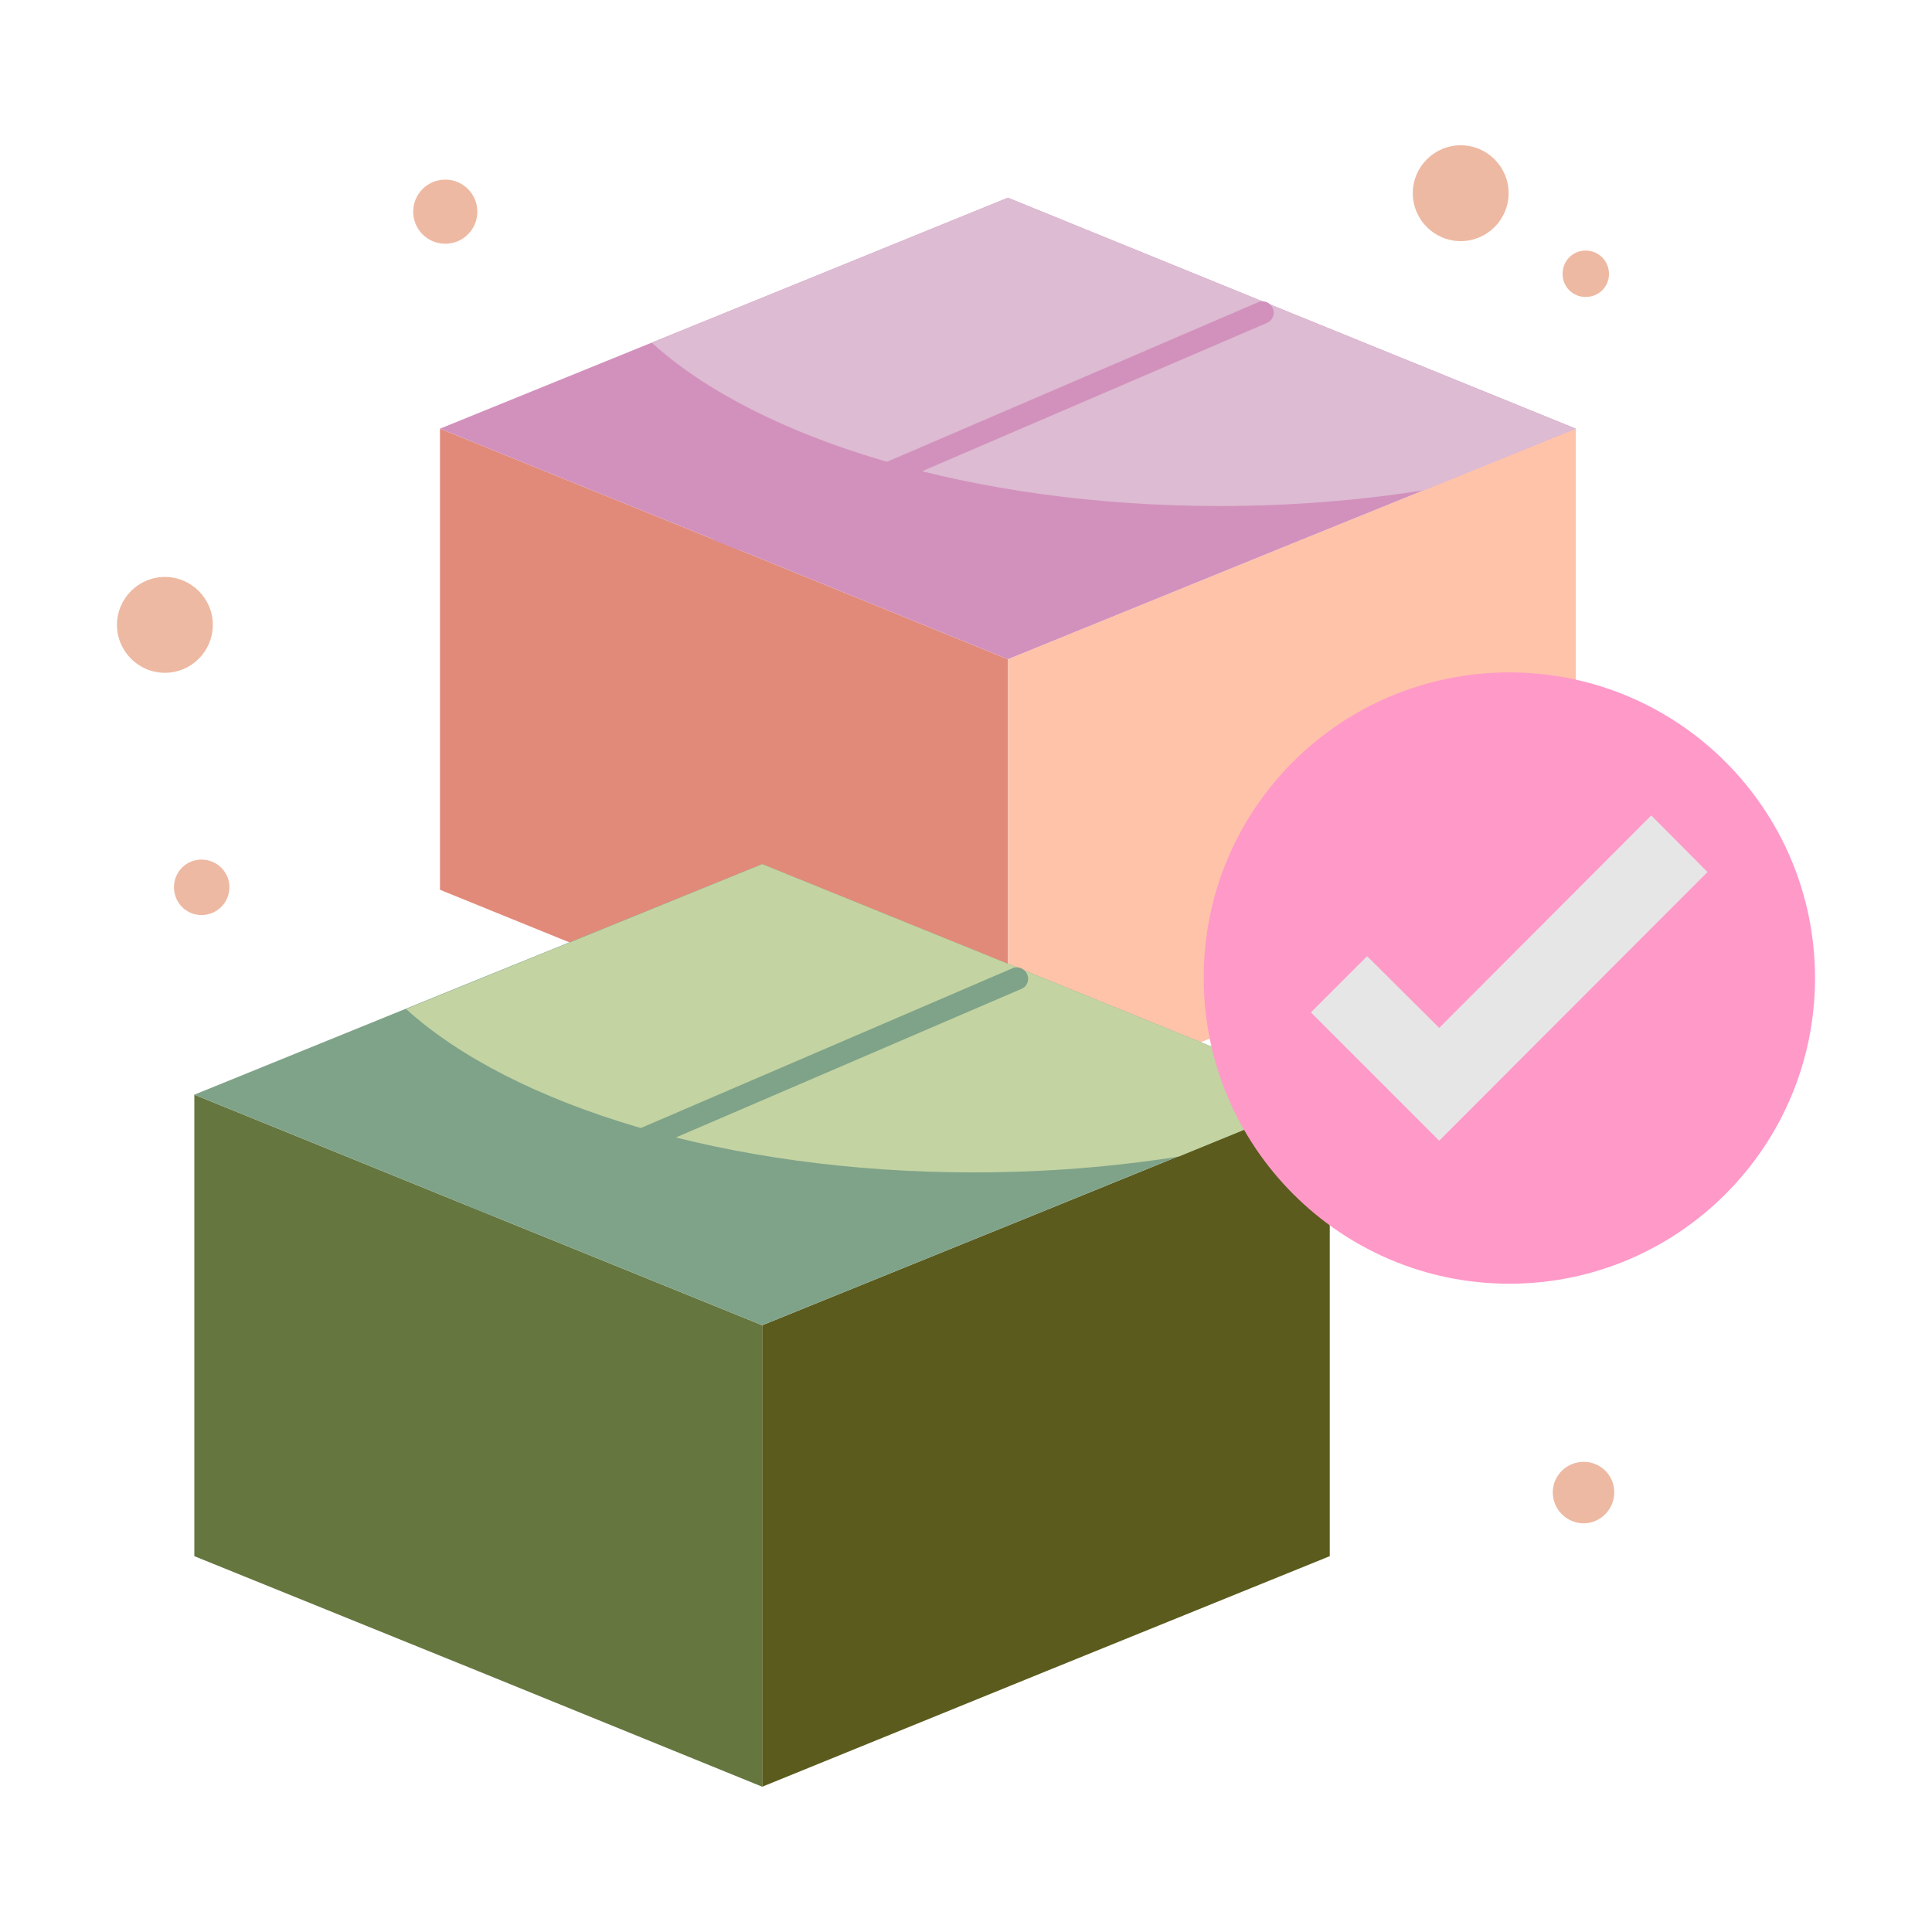 <svg id="flat_00000110461571953218280800000003971264557366388905_" enable-background="new 0 0 512 512" viewBox="0 0 512 512" xmlns="http://www.w3.org/2000/svg"><g><path clip-rule="evenodd" d="m267.1 297-75.2-30.6-75.3-30.6v-61.1-61.1l75.3 30.5 75.2 30.6v61.1z" fill="#e18a7a" fill-rule="evenodd"/><path clip-rule="evenodd" d="m267.1 297 75.2-30.6 75.3-30.6v-61.1-61.1l-75.3 30.5-75.2 30.6v61.1z" fill="#ffc3aa" fill-rule="evenodd"/><path clip-rule="evenodd" d="m417.6 113.6-75.3-30.6-75.2-30.6-75.2 30.6-75.3 30.6 75.3 30.5 75.2 30.6 75.2-30.6z" fill="#d291bc" fill-rule="evenodd"/><path clip-rule="evenodd" d="m417.6 113.6-75.3-30.6-75.2-30.6-75.2 30.6-19.2 7.8c28.3 25.7 85.1 43.3 150.5 43.3 19 0 37.2-1.5 54.3-4.2z" fill="#ddbbd2" fill-rule="evenodd"/><path d="m333.4 80.1c1.5-.7 3.3.1 3.9 1.6.7 1.5-.1 3.3-1.6 3.9l-140 60.2-3.9-1.6-2.8-1.1c.3-.7.9-1.3 1.6-1.6z" fill="#d291bc"/><g clip-rule="evenodd" fill-rule="evenodd"><path d="m118 47.6c4.7 0 8.5 3.8 8.5 8.5s-3.8 8.5-8.5 8.5-8.5-3.8-8.5-8.5 3.8-8.5 8.5-8.5z" fill="#eeb9a2"/><path d="m53.4 227.8c4.1 0 7.4 3.3 7.4 7.3 0 4.1-3.3 7.4-7.4 7.4s-7.3-3.3-7.3-7.4c0-4 3.2-7.3 7.3-7.3z" fill="#eeb9a2"/><path d="m387.1 38.5c7 0 12.7 5.7 12.7 12.7s-5.7 12.7-12.7 12.7-12.7-5.7-12.7-12.7 5.7-12.7 12.7-12.7z" fill="#eeb9a2"/><path d="m43.7 152.9c7 0 12.7 5.7 12.7 12.7s-5.7 12.7-12.7 12.7-12.7-5.7-12.7-12.7 5.7-12.7 12.7-12.7z" fill="#eeb9a2"/><path d="m202 473.5-75.2-30.6-75.3-30.5v-61.2-61.1l75.3 30.6 75.2 30.5v61.2z" fill="#65763f"/><path d="m202 473.5 75.2-30.6 75.2-30.5v-61.2-61.1l-75.2 30.6-75.2 30.5v61.2z" fill="#5b5b1e"/><path d="m352.4 290.1-75.2-30.6-75.2-30.5-75.2 30.5-75.3 30.6 75.3 30.6 75.2 30.5 75.2-30.5z" fill="#7fa389"/><path d="m352.4 290.1-75.2-30.6-75.2-30.5-75.2 30.6-19.2 7.8c28.4 25.7 85.1 43.3 150.5 43.3 19 0 37.2-1.5 54.3-4.2z" fill="#c3d3a2"/></g><path d="m268.3 256.6c1.5-.7 3.3.1 3.9 1.6.7 1.5 0 3.3-1.6 3.9l-140 60.2-3.9-1.6-2.8-1.1c.3-.7.8-1.3 1.6-1.6z" fill="#7fa389"/><path clip-rule="evenodd" d="m419.7 387.4c4.5 0 8.1 3.6 8.1 8.1s-3.7 8.2-8.1 8.2c-4.5 0-8.2-3.7-8.2-8.2s3.7-8.1 8.2-8.1z" fill="#eeb9a2" fill-rule="evenodd"/><path clip-rule="evenodd" d="m400 178.2c44.8 0 81 36.3 81 81s-36.3 81-81 81-81-36.3-81-81c-.1-44.8 36.2-81 81-81z" fill="#ff99c8" fill-rule="evenodd"/><path clip-rule="evenodd" d="m347.4 268.3 14.9-14.9 19.1 19 56.2-56.3 14.9 15-71.1 71.2z" fill="#e6e6e6" fill-rule="evenodd"/><path clip-rule="evenodd" d="m420.2 66.4c3.4 0 6.2 2.7 6.2 6.2 0 3.4-2.7 6.1-6.2 6.1-3.4 0-6.1-2.7-6.1-6.1 0-3.5 2.7-6.2 6.1-6.2z" fill="#eeb9a2" fill-rule="evenodd"/></g></svg>
